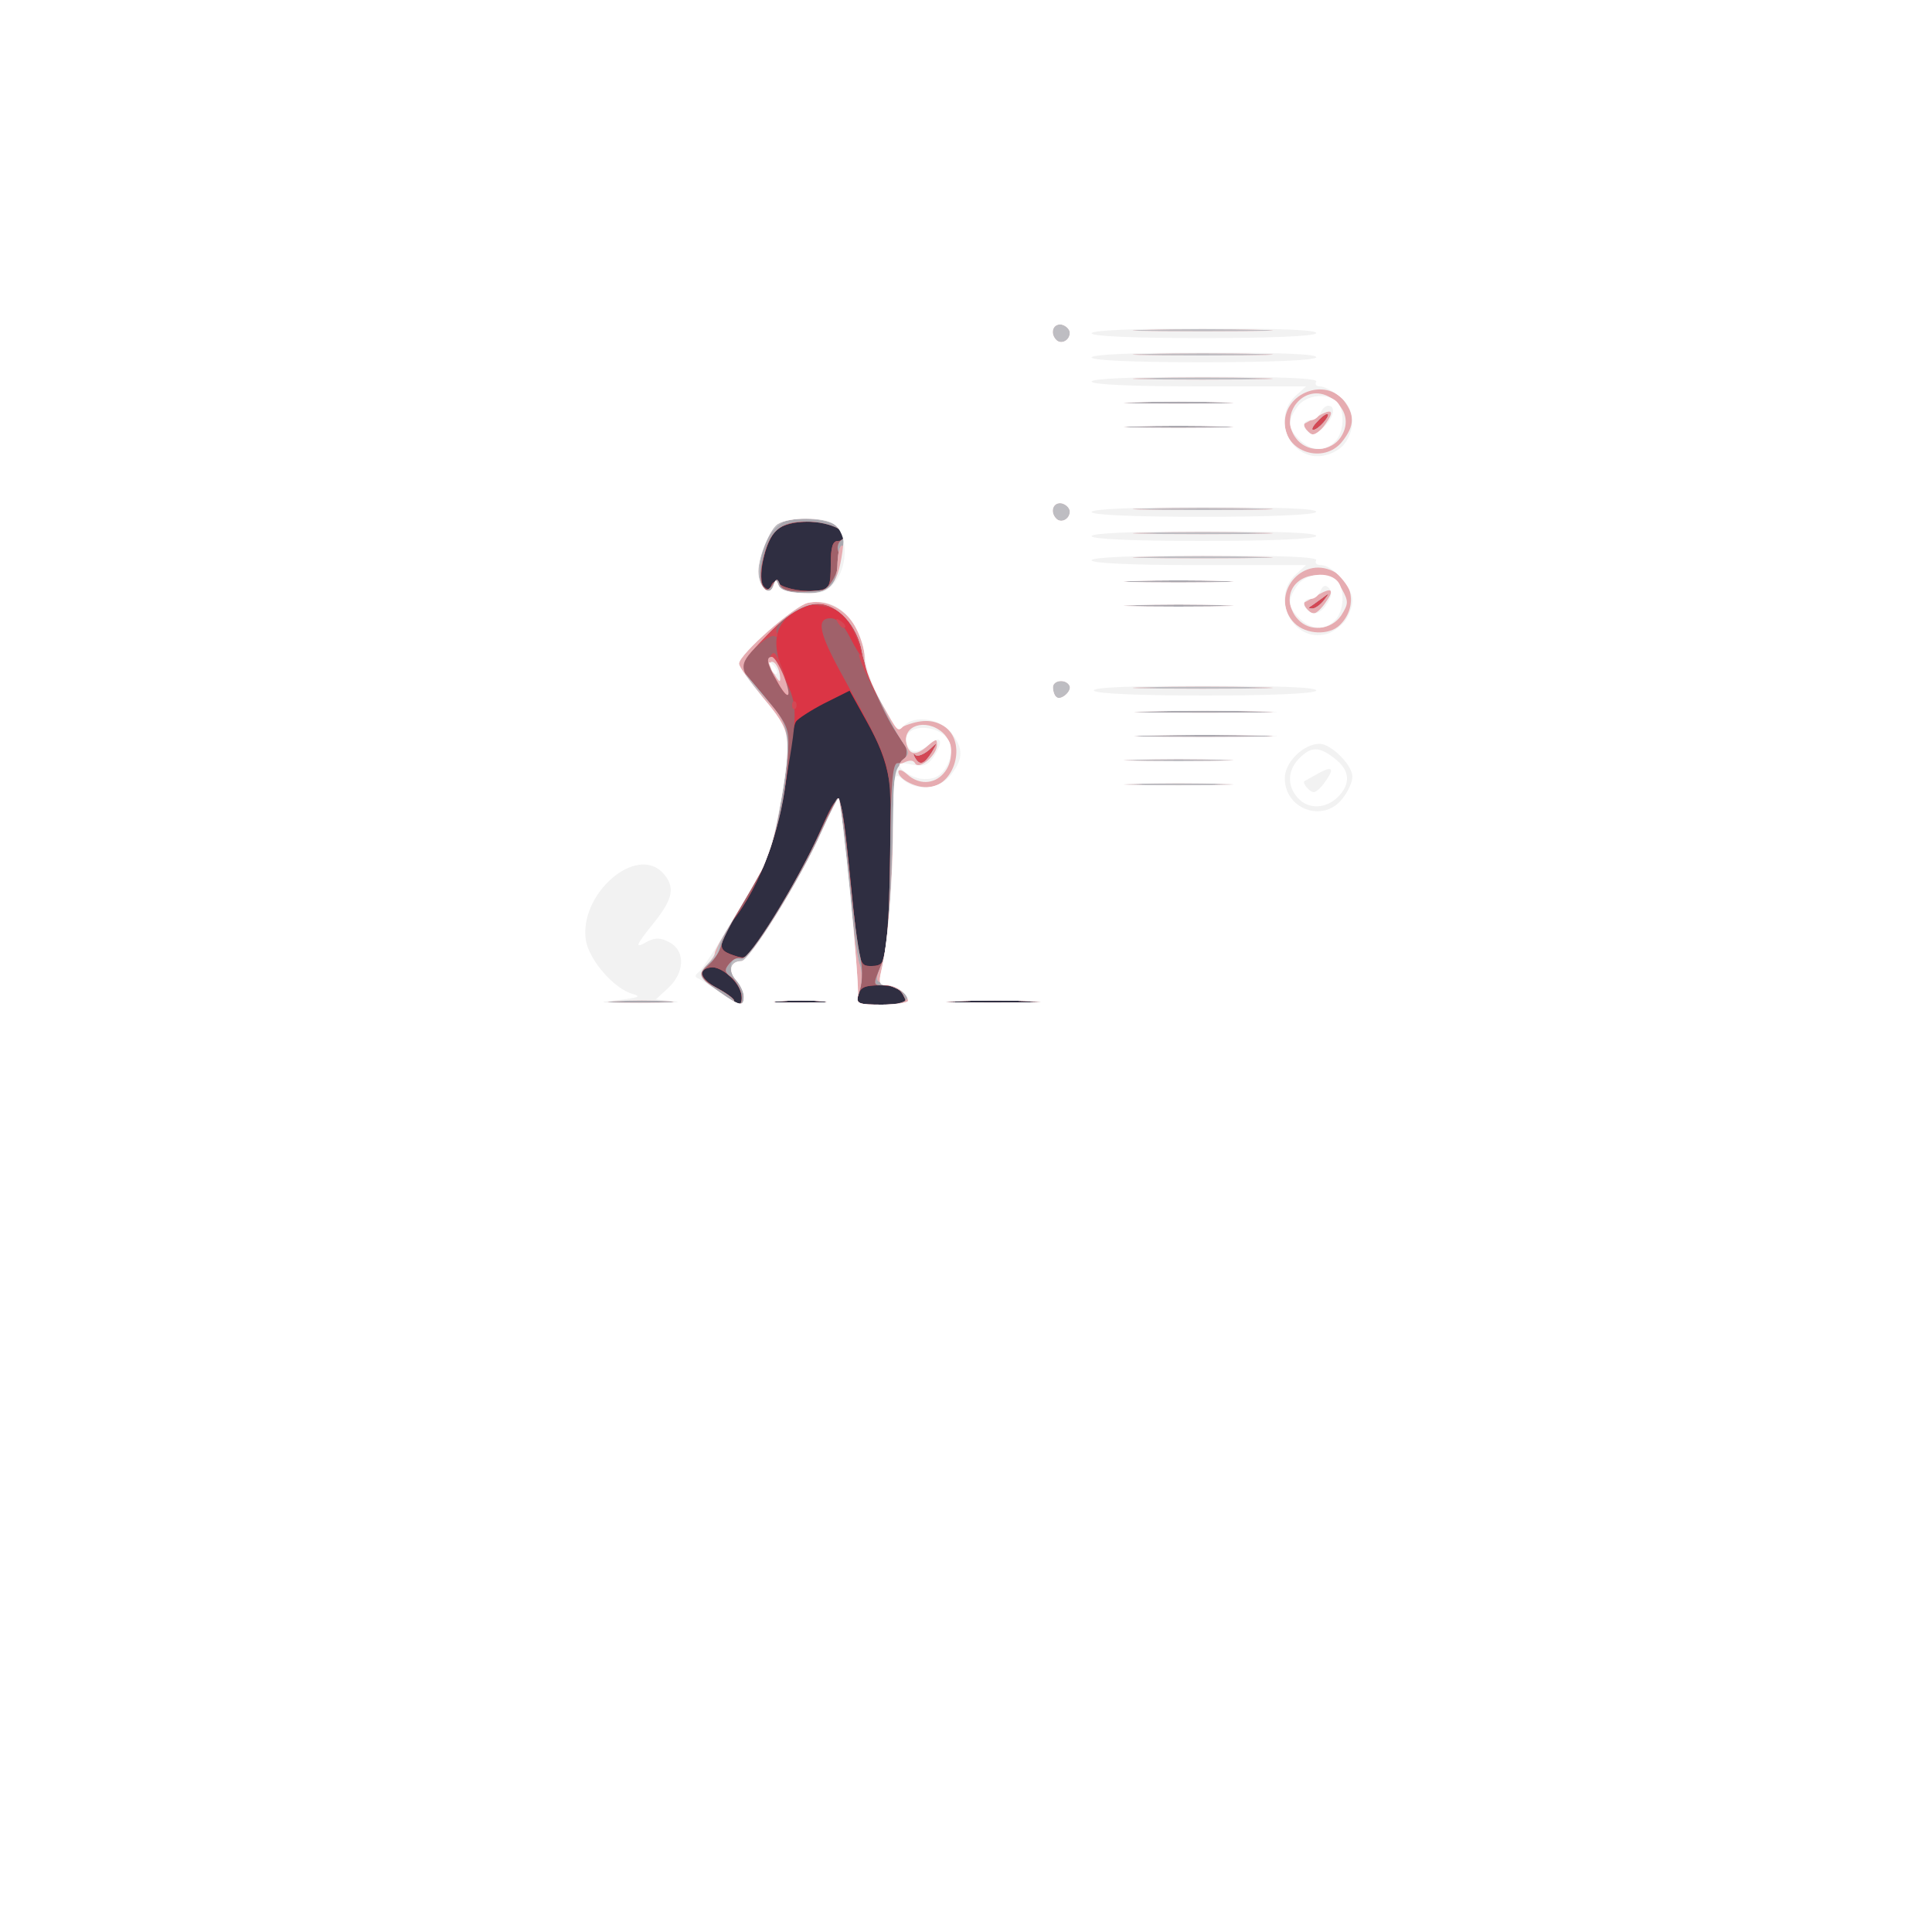<!DOCTYPE svg PUBLIC "-//W3C//DTD SVG 20010904//EN" "http://www.w3.org/TR/2001/REC-SVG-20010904/DTD/svg10.dtd">
<svg version="1.0" xmlns="http://www.w3.org/2000/svg" width="400px" height="400px" viewBox="0 0 4000 4000" preserveAspectRatio="xMidYMid meet">
<rect x="0" y="0" width="4000" height="4000" fill="#808080" stroke="none"/>
<g id="layer101" fill="#2f2e41" stroke="none">
<path d="M0 2000 l0 -2000 2000 0 2000 0 0 2000 0 2000 -2000 0 -2000 0 0 -2000z"/>
</g>
<g id="layer102" fill="#db3545" stroke="none">
<path d="M0 2000 l0 -2000 2000 0 2000 0 0 2000 0 2000 -2000 0 -2000 0 0 -2000z m1535 58 c-5 -26 -43 -59 -64 -55 -28 4 -21 24 14 43 19 10 35 22 35 26 0 5 4 8 9 8 6 0 8 -10 6 -22z m168 15 c-23 -2 -64 -2 -90 0 -26 2 -7 3 42 3 50 0 71 -1 48 -3z m167 -13 c-8 -15 -21 -20 -49 -20 -30 0 -40 4 -44 20 -5 18 0 20 49 20 52 0 54 -1 44 -20z m268 13 c-42 -2 -114 -2 -160 0 -46 1 -11 3 77 3 88 0 125 -2 83 -3z m-304 -105 c3 -18 8 -96 11 -173 7 -164 -1 -213 -51 -302 l-35 -63 -52 26 c-29 15 -55 32 -59 38 -4 6 -10 36 -13 66 -17 154 -57 271 -121 350 -6 8 -15 25 -18 36 -5 18 -1 24 23 32 29 10 30 10 88 -86 32 -53 71 -126 87 -162 47 -106 46 -107 66 85 19 188 18 185 45 185 19 0 25 -6 29 -32z m-114 -799 c0 -37 4 -49 15 -49 8 0 15 -4 15 -10 0 -33 -116 -42 -145 -10 -22 24 -38 101 -23 115 7 7 12 6 15 -3 3 -8 9 -10 16 -3 15 11 55 18 85 13 19 -4 22 -10 22 -53z"/>
</g>
<g id="layer103" fill="#a0616a" stroke="none">
<path d="M0 2000 l0 -2000 2000 0 2000 0 0 2000 0 2000 -2000 0 -2000 0 0 -2000z m1535 58 c-5 -26 -43 -59 -64 -55 -28 4 -21 24 14 43 19 10 35 22 35 26 0 5 4 8 9 8 6 0 8 -10 6 -22z m168 15 c-23 -2 -64 -2 -90 0 -26 2 -7 3 42 3 50 0 71 -1 48 -3z m167 -13 c-8 -15 -21 -20 -49 -20 -30 0 -40 4 -44 20 -5 18 0 20 49 20 52 0 54 -1 44 -20z m268 13 c-42 -2 -114 -2 -160 0 -46 1 -11 3 77 3 88 0 125 -2 83 -3z m-303 -105 c3 -18 7 -109 8 -203 2 -191 7 -172 -97 -363 -51 -92 -57 -122 -26 -122 13 0 27 14 40 40 26 51 35 52 15 3 -21 -50 -35 -63 -76 -69 -28 -5 -41 -1 -64 19 -35 30 -37 69 -5 142 23 54 22 70 -17 275 -15 77 -54 164 -99 220 -6 8 -15 25 -18 36 -5 18 -1 24 23 32 29 10 30 10 88 -86 32 -53 71 -126 87 -162 47 -106 46 -107 66 85 19 188 18 185 45 185 19 0 25 -6 30 -32z m-115 -799 c0 -37 4 -49 15 -49 8 0 15 -4 15 -10 0 -33 -116 -42 -145 -10 -22 24 -38 101 -23 115 7 7 12 6 15 -3 3 -8 9 -10 16 -3 15 11 55 18 85 13 19 -4 22 -10 22 -53z"/>
</g>
<g id="layer104" fill="#d34855" stroke="none">
<path d="M0 2000 l0 -2000 2000 0 2000 0 0 2000 0 2000 -2000 0 -2000 0 0 -2000z m1535 58 c-3 -13 -12 -28 -21 -35 -14 -10 -15 -15 -4 -28 7 -9 19 -14 26 -11 14 5 110 -149 160 -257 17 -37 34 -70 37 -73 7 -8 14 33 28 176 6 63 15 131 20 151 5 21 5 48 0 67 l-10 32 55 0 c52 0 54 -1 44 -20 -6 -12 -21 -20 -35 -20 -29 0 -29 2 -10 -44 11 -27 16 -83 18 -226 1 -146 5 -190 15 -190 20 0 26 -29 9 -48 -21 -24 -101 -185 -87 -177 12 8 -14 -60 -31 -81 -6 -8 -26 -16 -45 -20 -27 -5 -42 -1 -68 17 -21 14 -32 28 -28 38 3 8 1 12 -5 8 -5 -3 -24 9 -42 27 l-32 33 52 64 c50 59 53 66 51 114 -4 111 -33 216 -84 298 -26 43 -51 89 -54 102 -3 13 -14 31 -25 41 -26 23 -24 28 16 50 19 10 35 22 35 26 0 5 4 8 9 8 6 0 8 -10 6 -22z m168 15 c-23 -2 -64 -2 -90 0 -26 2 -7 3 42 3 50 0 71 -1 48 -3z m435 0 c-42 -2 -114 -2 -160 0 -46 1 -11 3 77 3 88 0 125 -2 83 -3z m-437 -851 c20 -2 44 -55 35 -79 -4 -9 -1 -20 6 -25 23 -15 -22 -38 -72 -38 -56 0 -77 19 -91 81 -11 46 3 78 21 49 8 -13 10 -13 15 1 5 13 31 17 86 11z"/>
<path d="M1640 1460 c0 -7 3 -10 7 -7 3 4 3 10 0 14 -4 3 -7 0 -7 -7z"/>
<path d="M1606 1406 c-12 -22 -15 -39 -10 -49 7 -12 13 -3 26 34 19 57 11 64 -16 15z"/>
<path d="M1734 1288 c-4 -7 -3 -8 4 -4 12 7 16 16 8 16 -3 0 -8 -5 -12 -12z"/>
</g>
<g id="layer105" fill="#aaa8af" stroke="none">
<path d="M0 2000 l0 -2000 2000 0 2000 0 0 2000 0 2000 -2000 0 -2000 0 0 -2000z m1535 58 c-3 -13 -12 -28 -21 -35 -14 -10 -15 -15 -4 -28 7 -9 19 -14 26 -11 14 5 110 -149 160 -257 17 -37 34 -70 37 -73 7 -8 14 33 28 176 6 63 15 131 20 151 5 21 5 48 0 67 l-10 32 55 0 c52 0 54 -1 44 -20 -6 -12 -21 -20 -35 -20 -29 0 -29 2 -10 -44 11 -27 16 -83 18 -226 1 -146 5 -190 15 -190 20 0 26 -29 9 -48 -27 -30 -74 -136 -82 -181 -9 -55 -51 -101 -91 -101 -33 0 -76 29 -127 86 l-38 42 53 63 c49 59 52 66 50 114 -4 111 -33 216 -84 298 -26 43 -51 89 -54 102 -3 13 -14 31 -25 41 -26 23 -24 28 16 50 19 10 35 22 35 26 0 5 4 8 9 8 6 0 8 -10 6 -22z m168 15 c-23 -2 -64 -2 -90 0 -26 2 -7 3 42 3 50 0 71 -1 48 -3z m435 0 c-42 -2 -114 -2 -160 0 -46 1 -11 3 77 3 88 0 125 -2 83 -3z m-209 -515 c13 -22 13 -23 -6 -5 -11 9 -23 14 -28 10 -4 -5 -5 -2 -1 5 10 18 19 15 35 -10z m812 -315 c13 -17 13 -17 -6 -3 -11 8 -22 16 -24 17 -2 2 0 3 6 3 6 0 17 -8 24 -17z m-1040 -21 c20 -2 44 -55 35 -79 -4 -9 -1 -20 6 -25 23 -15 -22 -38 -72 -38 -56 0 -77 19 -91 81 -11 46 3 78 21 49 8 -13 10 -13 15 1 5 13 31 17 86 11z m1039 -347 c19 -22 8 -25 -12 -3 -10 10 -14 18 -9 18 5 0 14 -7 21 -15z"/>
</g>
<g id="layer106" fill="#bebdc2" stroke="none">
<path d="M0 2000 l0 -2000 2000 0 2000 0 0 2000 0 2000 -2000 0 -2000 0 0 -2000z m1383 73 c-29 -2 -77 -2 -105 0 -29 2 -6 3 52 3 58 0 81 -1 53 -3z m157 -10 c0 -9 -7 -24 -16 -34 -19 -21 -12 -51 9 -43 17 6 120 -155 168 -264 18 -40 34 -71 36 -69 2 2 10 75 19 163 8 87 19 169 24 181 5 13 5 35 0 52 l-9 31 56 0 c68 0 68 -23 1 -44 -16 -5 -16 -8 -2 -41 10 -26 17 -91 21 -223 5 -154 9 -189 22 -199 13 -10 14 -15 4 -30 -34 -49 -81 -153 -88 -192 -9 -55 -51 -101 -91 -101 -33 0 -76 29 -127 86 l-38 42 51 61 c58 70 60 87 34 235 -15 87 -27 116 -92 222 -18 28 -32 58 -32 65 0 8 -9 23 -21 32 -25 22 -23 30 21 61 42 29 50 31 50 9z m163 10 c-23 -2 -64 -2 -90 0 -26 2 -7 3 42 3 50 0 71 -1 48 -3z m435 0 c-42 -2 -114 -2 -160 0 -46 1 -11 3 77 3 88 0 125 -2 83 -3z m-209 -515 c13 -22 13 -23 -6 -5 -11 9 -23 14 -28 10 -4 -5 -5 -2 -1 5 10 18 19 15 35 -10z m684 -35 c-62 -2 -165 -2 -230 0 -65 1 -14 3 112 3 127 0 180 -2 118 -3z m0 -50 c-62 -2 -165 -2 -230 0 -65 1 -14 3 112 3 127 0 180 -2 118 -3z m-85 -220 c-49 -2 -127 -2 -175 0 -49 1 -9 3 87 3 96 0 136 -2 88 -3z m213 -10 c13 -17 13 -17 -6 -3 -11 8 -22 16 -24 17 -2 2 0 3 6 3 6 0 17 -8 24 -17z m-1129 -31 c4 10 21 15 51 16 53 2 70 -13 71 -64 1 -19 4 -34 9 -34 13 0 8 -27 -8 -40 -8 -7 -36 -14 -61 -15 -37 -3 -51 1 -69 19 -28 28 -42 100 -24 122 12 14 14 14 19 -2 5 -15 7 -15 12 -2z m916 -9 c-49 -2 -127 -2 -175 0 -49 1 -9 3 87 3 96 0 136 -2 88 -3z m0 -320 c-49 -2 -127 -2 -175 0 -49 1 -9 3 87 3 96 0 136 -2 88 -3z m212 -8 c19 -22 8 -25 -12 -3 -10 10 -14 18 -9 18 5 0 14 -7 21 -15z m-212 -42 c-49 -2 -127 -2 -175 0 -49 1 -9 3 87 3 96 0 136 -2 88 -3z"/>
</g>
<g id="layer107" fill="#e6acb1" stroke="none">
<path d="M0 2000 l0 -2000 2000 0 2000 0 0 2000 0 2000 -2000 0 -2000 0 0 -2000z m1383 73 c-29 -2 -78 -2 -110 0 -32 2 -8 3 52 3 61 0 87 -1 58 -3z m157 -10 c0 -9 -7 -24 -16 -34 -17 -19 -12 -39 11 -39 17 0 124 -173 166 -268 18 -40 34 -71 36 -69 2 2 10 75 19 163 8 87 19 169 24 181 5 13 5 35 0 52 l-9 31 56 0 c68 0 68 -23 1 -44 -16 -5 -16 -8 -2 -41 10 -26 17 -91 21 -223 5 -154 9 -189 22 -199 13 -10 14 -15 4 -30 -34 -49 -81 -153 -88 -192 -9 -56 -51 -101 -93 -101 -32 0 -65 22 -122 84 -44 46 -43 51 20 118 47 50 50 78 24 222 -15 87 -27 116 -93 224 -18 28 -34 58 -35 66 -1 7 -9 21 -19 30 -24 24 -22 30 21 59 44 31 52 32 52 10z m163 10 c-23 -2 -64 -2 -90 0 -26 2 -7 3 42 3 50 0 71 -1 48 -3z m435 0 c-42 -2 -114 -2 -160 0 -46 1 -11 3 77 3 88 0 125 -2 83 -3z m395 -450 c-51 -2 -135 -2 -185 0 -51 1 -10 3 92 3 102 0 143 -2 93 -3z m-604 -65 c13 -22 13 -23 -6 -5 -11 9 -23 14 -28 10 -4 -5 -5 -2 -1 5 10 18 19 15 35 -10z m604 15 c-51 -2 -135 -2 -185 0 -51 1 -10 3 92 3 102 0 143 -2 93 -3z m75 -50 c-65 -2 -171 -2 -235 0 -65 1 -12 3 117 3 129 0 182 -2 118 -3z m0 -50 c-65 -2 -171 -2 -235 0 -65 1 -12 3 117 3 129 0 182 -2 118 -3z m-394 -54 c-8 -14 -34 -11 -34 4 0 8 3 17 7 20 9 9 34 -13 27 -24z m394 4 c-65 -2 -171 -2 -235 0 -65 1 -12 3 117 3 129 0 182 -2 118 -3z m-75 -170 c-51 -2 -135 -2 -185 0 -51 1 -10 3 92 3 102 0 143 -2 93 -3z m208 -10 c13 -17 13 -17 -6 -3 -11 8 -22 16 -24 17 -2 2 0 3 6 3 6 0 17 -8 24 -17z m-1129 -31 c4 10 21 15 51 16 53 2 70 -13 71 -64 1 -19 4 -34 9 -34 16 0 6 -31 -16 -45 -23 -15 -92 -15 -117 0 -16 10 -40 68 -40 98 0 31 22 54 31 31 5 -15 6 -15 11 -2z m921 -9 c-51 -2 -135 -2 -185 0 -51 1 -10 3 92 3 102 0 143 -2 93 -3z m75 -50 c-65 -2 -171 -2 -235 0 -65 1 -12 3 117 3 129 0 182 -2 118 -3z m0 -50 c-65 -2 -171 -2 -235 0 -65 1 -12 3 117 3 129 0 182 -2 118 -3z m-393 -44 c0 -7 -8 -15 -17 -17 -18 -3 -25 18 -11 32 10 10 28 1 28 -15z m393 -6 c-65 -2 -171 -2 -235 0 -65 1 -12 3 117 3 129 0 182 -2 118 -3z m-75 -170 c-51 -2 -135 -2 -185 0 -51 1 -10 3 92 3 102 0 143 -2 93 -3z m207 -8 c19 -22 8 -25 -12 -3 -10 10 -14 18 -9 18 5 0 14 -7 21 -15z m-207 -42 c-51 -2 -135 -2 -185 0 -51 1 -10 3 92 3 102 0 143 -2 93 -3z m75 -50 c-65 -2 -171 -2 -235 0 -65 1 -12 3 117 3 129 0 182 -2 118 -3z m0 -50 c-65 -2 -171 -2 -235 0 -65 1 -12 3 117 3 129 0 182 -2 118 -3z m-393 -44 c0 -7 -8 -15 -17 -17 -18 -3 -25 18 -11 32 10 10 28 1 28 -15z m393 -6 c-65 -2 -171 -2 -235 0 -65 1 -12 3 117 3 129 0 182 -2 118 -3z"/>
<path d="M1608 1409 c-20 -34 -23 -49 -10 -49 5 0 16 18 25 40 18 47 9 53 -15 9z"/>
</g>
<g id="layer108" fill="#f2f2f2" stroke="none">
<path d="M0 2000 l0 -2000 2000 0 2000 0 0 2000 0 2000 -2000 0 -2000 0 0 -2000z m1383 73 c-29 -2 -78 -2 -110 0 -32 2 -8 3 52 3 61 0 87 -1 58 -3z m157 -10 c0 -9 -7 -24 -16 -34 -17 -19 -12 -39 11 -39 17 0 124 -173 166 -268 18 -40 34 -71 35 -69 7 7 45 393 40 410 -3 15 3 17 50 17 30 0 54 -4 54 -8 0 -14 -24 -32 -43 -32 -16 0 -18 -5 -13 -27 14 -56 25 -191 25 -305 1 -105 3 -118 20 -128 14 -7 22 -7 26 1 9 13 45 -18 45 -39 0 -13 -3 -13 -18 1 -24 22 -39 21 -45 -2 -10 -39 40 -55 75 -24 22 20 23 61 1 85 -20 22 -51 23 -75 1 -10 -9 -18 -11 -18 -5 0 14 33 32 59 32 58 0 84 -94 36 -126 -23 -15 -49 -15 -85 0 -18 8 -80 -100 -80 -139 0 -72 -57 -129 -117 -117 -27 5 -143 107 -143 126 0 7 23 38 50 71 58 68 60 83 34 229 -15 88 -25 111 -98 231 -20 33 -36 64 -36 68 0 5 -7 15 -15 23 -22 22 -19 28 23 57 44 31 52 32 52 10z m163 10 c-23 -2 -64 -2 -90 0 -26 2 -7 3 42 3 50 0 71 -1 48 -3z m435 0 c-42 -2 -114 -2 -160 0 -46 1 -11 3 77 3 88 0 125 -2 83 -3z m395 -450 c-51 -2 -135 -2 -185 0 -51 1 -10 3 92 3 102 0 143 -2 93 -3z m0 -50 c-51 -2 -135 -2 -185 0 -51 1 -10 3 92 3 102 0 143 -2 93 -3z m75 -50 c-65 -2 -171 -2 -235 0 -65 1 -12 3 117 3 129 0 182 -2 118 -3z m0 -50 c-65 -2 -171 -2 -235 0 -65 1 -12 3 117 3 129 0 182 -2 118 -3z m-394 -54 c-8 -14 -34 -11 -34 4 0 8 3 17 7 20 9 9 34 -13 27 -24z m394 4 c-65 -2 -171 -2 -235 0 -65 1 -12 3 117 3 129 0 182 -2 118 -3z m166 -129 c38 -37 27 -96 -20 -114 -67 -26 -125 59 -74 110 24 24 72 26 94 4z m-241 -41 c-51 -2 -135 -2 -185 0 -51 1 -10 3 92 3 102 0 143 -2 93 -3z m-921 -41 c4 10 21 15 52 16 53 2 70 -15 80 -85 5 -37 3 -44 -17 -58 -23 -15 -92 -15 -117 0 -16 10 -40 68 -40 98 0 31 22 54 31 31 5 -15 6 -15 11 -2z m921 -9 c-51 -2 -135 -2 -185 0 -51 1 -10 3 92 3 102 0 143 -2 93 -3z m75 -50 c-65 -2 -171 -2 -235 0 -65 1 -12 3 117 3 129 0 182 -2 118 -3z m0 -50 c-65 -2 -171 -2 -235 0 -65 1 -12 3 117 3 129 0 182 -2 118 -3z m-393 -44 c0 -7 -8 -15 -17 -17 -18 -3 -25 18 -11 32 10 10 28 1 28 -15z m393 -6 c-65 -2 -171 -2 -235 0 -65 1 -12 3 117 3 129 0 182 -2 118 -3z m171 -139 c26 -33 26 -55 3 -85 -39 -47 -122 -16 -122 47 0 60 81 86 119 38z m-246 -31 c-51 -2 -135 -2 -185 0 -51 1 -10 3 92 3 102 0 143 -2 93 -3z m0 -50 c-51 -2 -135 -2 -185 0 -51 1 -10 3 92 3 102 0 143 -2 93 -3z m75 -50 c-65 -2 -171 -2 -235 0 -65 1 -12 3 117 3 129 0 182 -2 118 -3z m0 -50 c-65 -2 -171 -2 -235 0 -65 1 -12 3 117 3 129 0 182 -2 118 -3z m-393 -44 c0 -7 -8 -15 -17 -17 -18 -3 -25 18 -11 32 10 10 28 1 28 -15z m393 -6 c-65 -2 -171 -2 -235 0 -65 1 -12 3 117 3 129 0 182 -2 118 -3z"/>
<path d="M1600 1390 c-6 -11 -7 -20 -2 -20 6 0 12 9 15 20 3 11 3 20 1 20 -2 0 -8 -9 -14 -20z"/>
<path d="M2687 1282 c-10 -10 -17 -28 -17 -40 0 -55 81 -71 109 -21 13 24 13 29 -2 53 -21 31 -66 35 -90 8z m57 -34 c20 -28 14 -33 -16 -16 -12 7 -25 14 -27 15 -6 3 10 23 19 23 5 0 16 -10 24 -22z"/>
<path d="M2687 912 c-45 -50 13 -124 69 -88 31 21 39 52 20 81 -20 30 -65 33 -89 7z m57 -34 c20 -28 14 -33 -16 -16 -12 7 -25 14 -27 15 -6 3 10 23 19 23 5 0 16 -10 24 -22z"/>
</g>
<g id="layer109" fill="#ffffff" stroke="none">
<path d="M0 2000 l0 -2000 2000 0 2000 0 0 2000 0 2000 -2000 0 -2000 0 0 -2000z m1397 73 l-39 -4 26 -24 c34 -32 35 -77 2 -94 -18 -10 -29 -10 -45 -2 -28 16 -27 11 14 -40 39 -49 43 -73 18 -101 -55 -61 -175 43 -160 139 7 41 58 100 97 111 19 5 12 8 -35 13 -45 4 -33 6 50 6 61 0 93 -2 72 -4z m143 -10 c0 -9 -7 -24 -16 -34 -17 -19 -12 -39 11 -39 17 0 124 -173 166 -268 18 -40 34 -71 35 -69 7 7 45 393 40 410 -3 15 3 17 50 17 30 0 54 -4 54 -8 0 -14 -24 -32 -43 -32 -16 0 -18 -5 -13 -27 14 -56 25 -191 25 -302 1 -110 2 -113 19 -98 29 26 77 22 101 -9 26 -34 26 -54 0 -88 -22 -28 -75 -36 -97 -14 -14 14 -12 16 -47 -47 -15 -27 -30 -66 -32 -85 -12 -87 -58 -134 -120 -122 -27 5 -143 107 -143 126 0 7 23 38 50 71 42 50 50 66 50 100 0 71 -31 217 -54 259 -60 105 -119 202 -130 209 -7 6 -8 10 0 13 5 2 26 15 45 29 41 29 49 30 49 8z m163 10 c-23 -2 -64 -2 -90 0 -26 2 -7 3 42 3 50 0 71 -1 48 -3z m435 0 c-42 -2 -114 -2 -160 0 -46 1 -11 3 77 3 88 0 125 -2 83 -3z m641 -419 c12 -15 21 -35 21 -46 0 -24 -44 -68 -68 -68 -33 0 -72 38 -72 71 0 65 80 93 119 43z m-246 -31 c-51 -2 -135 -2 -185 0 -51 1 -10 3 92 3 102 0 143 -2 93 -3z m0 -50 c-51 -2 -135 -2 -185 0 -51 1 -10 3 92 3 102 0 143 -2 93 -3z m85 -50 c-64 -2 -172 -2 -240 0 -68 1 -15 3 117 3 132 0 187 -2 123 -3z m0 -50 c-64 -2 -172 -2 -240 0 -68 1 -15 3 117 3 132 0 187 -2 123 -3z m-404 -54 c-8 -14 -34 -11 -34 4 0 8 3 17 7 20 9 9 34 -13 27 -24z m511 11 c4 -7 -75 -10 -230 -10 -155 0 -234 3 -230 10 4 6 92 10 230 10 138 0 226 -4 230 -10z m58 -142 c9 -11 17 -31 17 -45 0 -27 -41 -73 -65 -73 -9 0 -13 -4 -10 -10 4 -7 -75 -10 -229 -10 -151 0 -236 4 -236 10 0 6 81 10 222 10 l222 0 -22 20 c-52 49 -5 140 63 123 11 -2 28 -14 38 -25z m-250 -35 c-51 -2 -135 -2 -185 0 -51 1 -10 3 92 3 102 0 143 -2 93 -3z m-921 -41 c4 10 21 15 51 16 38 2 49 -2 66 -23 28 -36 26 -101 -3 -120 -22 -15 -92 -15 -116 0 -16 10 -40 68 -40 98 0 31 22 54 31 31 5 -15 6 -15 11 -2z m921 -9 c-51 -2 -135 -2 -185 0 -51 1 -10 3 92 3 102 0 143 -2 93 -3z m192 -93 c4 -7 -75 -10 -229 -10 -151 0 -236 4 -236 10 0 6 83 10 229 10 143 0 232 -4 236 -10z m-510 -51 c0 -7 -8 -15 -17 -17 -18 -3 -25 18 -11 32 10 10 28 1 28 -15z m510 1 c4 -7 -75 -10 -229 -10 -151 0 -236 4 -236 10 0 6 83 10 229 10 143 0 232 -4 236 -10z m60 -143 c23 -33 19 -73 -11 -96 -15 -12 -33 -21 -41 -21 -8 0 -11 -4 -8 -10 4 -7 -75 -10 -229 -10 -151 0 -236 4 -236 10 0 6 81 10 222 10 l222 0 -22 20 c-40 37 -24 106 28 122 25 8 60 -4 75 -25z m-252 -34 c-51 -2 -135 -2 -185 0 -51 1 -10 3 92 3 102 0 143 -2 93 -3z m0 -50 c-51 -2 -135 -2 -185 0 -51 1 -10 3 92 3 102 0 143 -2 93 -3z m192 -93 c4 -7 -75 -10 -229 -10 -151 0 -236 4 -236 10 0 6 83 10 229 10 143 0 232 -4 236 -10z m-510 -51 c0 -7 -8 -15 -17 -17 -18 -3 -25 18 -11 32 10 10 28 1 28 -15z m510 1 c4 -7 -75 -10 -229 -10 -151 0 -236 4 -236 10 0 6 83 10 229 10 143 0 232 -4 236 -10z"/>
<path d="M1894 1609 c-12 -4 -25 -13 -30 -20 -5 -9 1 -11 24 -6 25 5 33 2 47 -19 19 -30 13 -43 -11 -23 -24 20 -42 19 -47 -3 -10 -38 63 -43 87 -5 14 22 -3 68 -29 77 -11 4 -30 4 -41 -1z"/>
<path d="M1596 1383 c-6 -14 -5 -15 5 -6 7 7 10 15 7 18 -3 3 -9 -2 -12 -12z"/>
<path d="M2687 1652 c-23 -25 -21 -58 3 -82 25 -25 41 -25 74 1 31 24 33 52 6 79 -25 25 -62 26 -83 2z m57 -34 c20 -28 14 -33 -16 -16 -12 7 -25 14 -27 15 -6 3 10 23 19 23 5 0 16 -10 24 -22z"/>
<path d="M2690 1280 c-24 -24 -25 -38 -4 -68 17 -24 62 -30 82 -10 17 17 15 64 -4 82 -21 22 -50 20 -74 -4z m58 -31 c10 -15 10 -25 3 -32 -7 -7 -12 -5 -17 6 -3 9 -12 17 -20 17 -15 0 -19 12 -7 23 12 13 28 7 41 -14z"/>
<path d="M2690 910 c-24 -24 -25 -38 -4 -68 17 -24 62 -30 82 -10 17 17 15 64 -4 82 -21 22 -50 20 -74 -4z m52 -27 c20 -18 24 -43 8 -43 -6 0 -13 7 -16 15 -4 8 -12 15 -20 15 -15 0 -19 12 -7 23 9 10 15 9 35 -10z"/>
</g>


</svg>